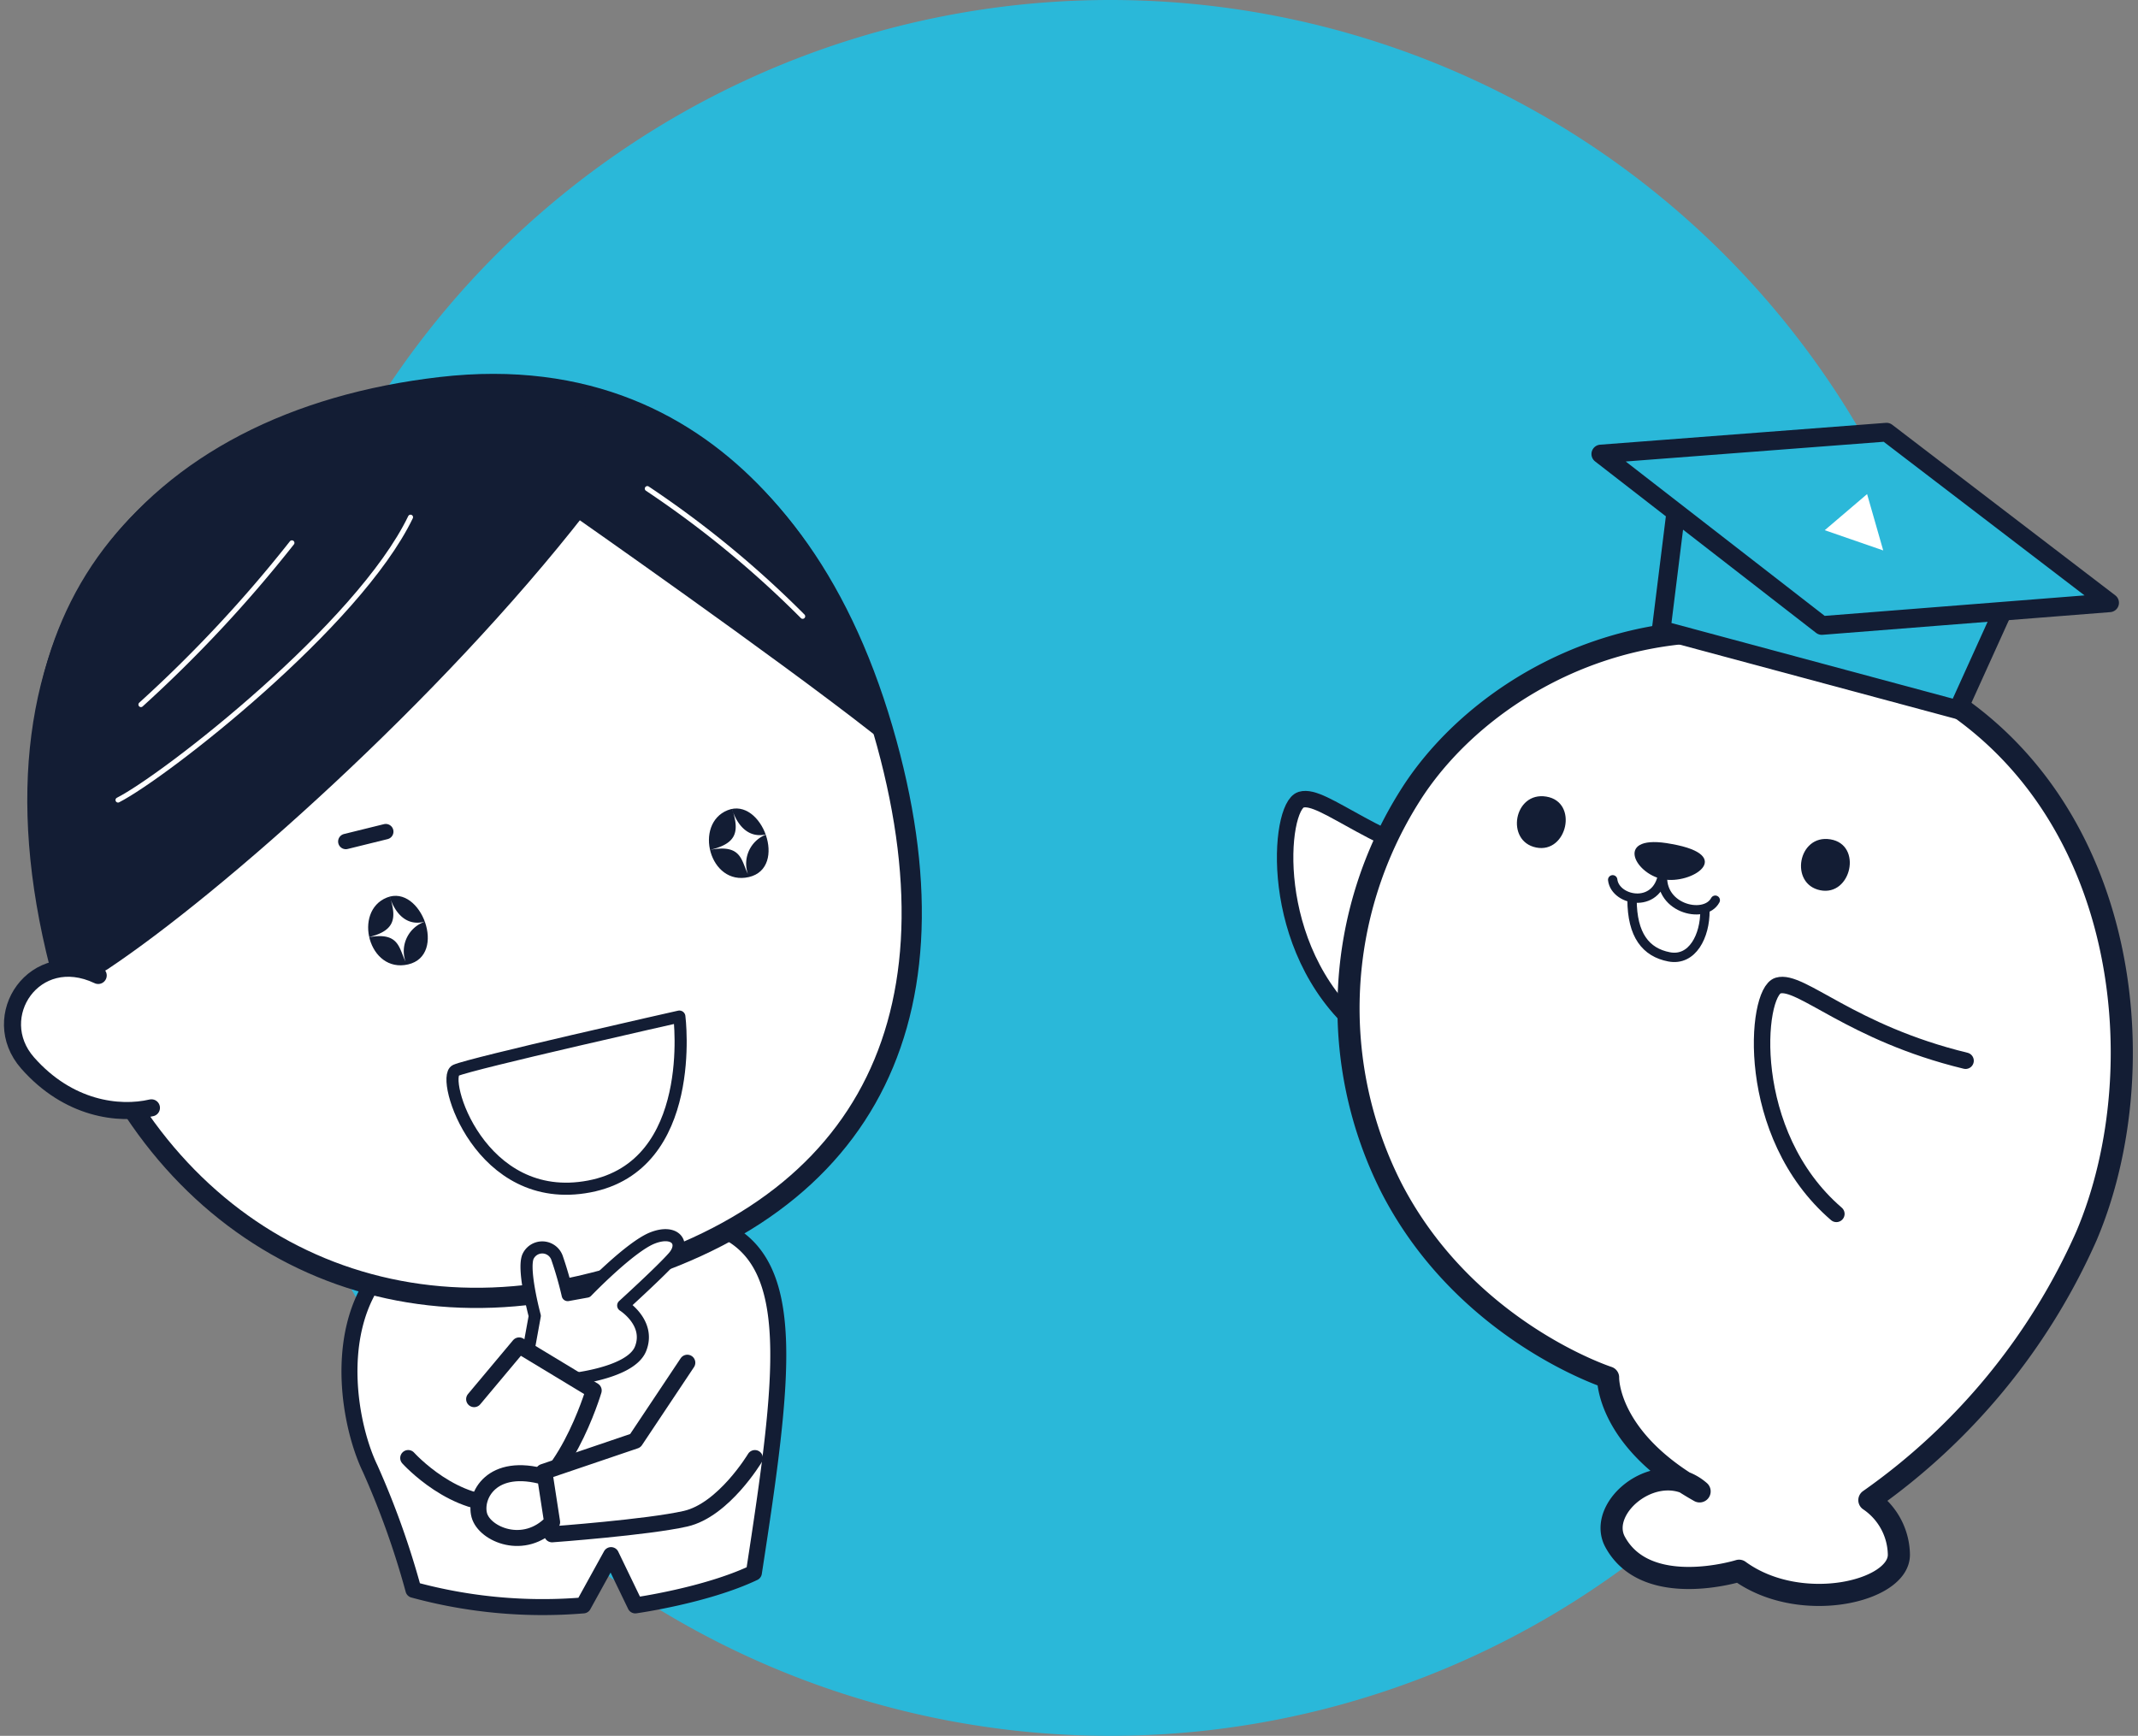 <svg id="グループ_201" data-name="グループ 201" xmlns="http://www.w3.org/2000/svg" xmlns:xlink="http://www.w3.org/1999/xlink" width="227.93" height="185.063" viewBox="0 0 227.93 185.063">
  <rect x="0" y="0" width="227.93" height="185.063" fill="#808080" stroke="none"/>
  <defs>
    <clipPath id="clip-path">
      <rect id="長方形_95" data-name="長方形 95" width="227.93" height="185.063" fill="none"/>
    </clipPath>
  </defs>
  <g id="グループ_200" data-name="グループ 200" clip-path="url(#clip-path)">
    <path id="パス_505" data-name="パス 505" d="M202.691,92.532A92.531,92.531,0,1,1,110.16,0a92.53,92.53,0,0,1,92.531,92.531" transform="translate(8.201 0)" fill="#2ab8d9"/>
    <path id="パス_506" data-name="パス 506" d="M32.06,91.515C23,97.059,25.037,110,27.624,115.356a88.962,88.962,0,0,1,4.62,12.937,52.362,52.362,0,0,0,18.112,1.663l2.957-5.36,2.588,5.36s7.543-1.056,12.642-3.486c3.251-21.094,4.73-32.923-3.4-36.618S32.06,91.515,32.06,91.515" transform="translate(11.83 41.199)" fill="#fff"/>
    <path id="パス_507" data-name="パス 507" d="M32.06,91.515C23,97.059,25.037,110,27.624,115.356a88.962,88.962,0,0,1,4.62,12.937,52.362,52.362,0,0,0,18.112,1.663l2.957-5.36,2.588,5.36s7.543-1.056,12.642-3.486c3.251-21.094,4.73-32.923-3.4-36.618S32.06,91.515,32.06,91.515Z" transform="translate(11.83 41.199)" fill="none" stroke="#131d34" stroke-linecap="round" stroke-linejoin="round" stroke-width="1.705"/>
    <path id="パス_508" data-name="パス 508" d="M5.526,88.653c7.14,26.777,29.638,41.181,54.957,35.329,29.333-6.781,41.1-27.078,32.679-57.816C84.032,32.849,60.929,23.658,36.881,30.043,5.323,38.419-1.614,61.875,5.526,88.653" transform="translate(1.378 13.096)" fill="#fff"/>
    <path id="パス_509" data-name="パス 509" d="M5.526,88.653c7.14,26.777,29.638,41.181,54.957,35.329,29.333-6.781,41.1-27.078,32.679-57.816C84.032,32.849,60.929,23.658,36.881,30.043,5.323,38.419-1.614,61.875,5.526,88.653Z" transform="translate(1.378 13.096)" fill="none" stroke="#131d34" stroke-miterlimit="10" stroke-width="2.157"/>
    <path id="パス_510" data-name="パス 510" d="M27.881,35.835C20.171,43.287,7.6,51.868,7.6,51.868" transform="translate(3.535 16.672)" fill="none" stroke="#fff" stroke-linecap="round" stroke-linejoin="round" stroke-width="0.539"/>
    <path id="パス_511" data-name="パス 511" d="M60.312,40.926C44.758,60.9,21.474,81.463,9.576,89.376,7.683,90.634,6.4,89.19,5.144,89.9c-9.3-36.291,9.419-57.992,40.57-61.6S88.911,51.474,92.5,64.323c-10.446-8.2-32.184-23.4-32.184-23.4" transform="translate(1.28 13.013)" fill="#131d34"/>
    <path id="パス_512" data-name="パス 512" d="M60.312,40.926C44.758,60.9,21.474,81.463,9.576,89.376,7.683,90.634,6.4,89.19,5.144,89.9c-9.3-36.291,9.419-57.992,40.57-61.6S88.911,51.474,92.5,64.323C82.051,56.12,60.312,40.926,60.312,40.926Z" transform="translate(1.28 13.013)" fill="none" stroke="#131d34" stroke-linecap="round" stroke-linejoin="round" stroke-width="2.248"/>
    <path id="パス_513" data-name="パス 513" d="M39.769,37.632C34.2,49.184,13.623,65.208,8.587,67.785" transform="translate(3.995 17.508)" fill="none" stroke="#fff" stroke-linecap="round" stroke-linejoin="round" stroke-width="0.539"/>
    <path id="パス_514" data-name="パス 514" d="M26.348,39.5A141.6,141.6,0,0,1,10.255,56.739" transform="translate(4.771 18.376)" fill="none" stroke="#fff" stroke-linecap="round" stroke-linejoin="round" stroke-width="0.539"/>
    <path id="パス_515" data-name="パス 515" d="M47.1,35.552A107.753,107.753,0,0,1,63.66,49.164" transform="translate(21.911 16.541)" fill="none" stroke="#fff" stroke-linecap="round" stroke-linejoin="round" stroke-width="0.539"/>
    <line id="線_80" data-name="線 80" x1="4.259" y2="1.051" transform="translate(36.867 88.663)" fill="#fff"/>
    <line id="線_81" data-name="線 81" x1="4.259" y2="1.051" transform="translate(36.867 88.663)" fill="none" stroke="#131d34" stroke-linecap="round" stroke-linejoin="round" stroke-width="1.642"/>
    <path id="パス_516" data-name="パス 516" d="M39.188,98.477s-1.294-4.8-.74-6.283a1.672,1.672,0,0,1,3.143.185,39.2,39.2,0,0,1,1.108,3.88l2.034-.369s4.62-4.8,7.023-5.729,3.511.554,2.217,2.034-5.358,5.174-5.358,5.174,2.957,1.849,1.848,4.62-8.132,3.328-8.132,3.328l-3.881-2.772Z" transform="translate(17.824 41.814)" fill="#fff"/>
    <path id="パス_517" data-name="パス 517" d="M39.188,98.477s-1.294-4.8-.74-6.283a1.672,1.672,0,0,1,3.143.185,39.2,39.2,0,0,1,1.108,3.88l2.034-.369s4.62-4.8,7.023-5.729,3.511.554,2.217,2.034-5.358,5.174-5.358,5.174,2.957,1.849,1.848,4.62-8.132,3.328-8.132,3.328l-3.881-2.772Z" transform="translate(17.824 41.814)" fill="none" stroke="#131d34" stroke-linecap="round" stroke-linejoin="round" stroke-width="1.29"/>
    <path id="パス_518" data-name="パス 518" d="M29.7,109.9s4.991,5.544,10.72,4.8S49.476,102.7,49.476,102.7l-7.948-4.806-4.8,5.731" transform="translate(13.818 45.543)" fill="#fff"/>
    <path id="パス_519" data-name="パス 519" d="M29.7,109.9s4.991,5.544,10.72,4.8S49.476,102.7,49.476,102.7l-7.948-4.806-4.8,5.731" transform="translate(13.818 45.543)" fill="none" stroke="#131d34" stroke-linecap="round" stroke-linejoin="round" stroke-width="1.705"/>
    <path id="パス_520" data-name="パス 520" d="M54.879,99.151l-5.545,8.317-9.8,3.326.925,6.654s10.164-.74,14.231-1.663,7.392-6.469,7.392-6.469" transform="translate(18.396 46.13)" fill="#fff"/>
    <path id="パス_521" data-name="パス 521" d="M54.879,99.151l-5.545,8.317-9.8,3.326.925,6.654s10.164-.74,14.231-1.663,7.392-6.469,7.392-6.469" transform="translate(18.396 46.13)" fill="none" stroke="#131d34" stroke-linecap="round" stroke-linejoin="round" stroke-width="1.705"/>
    <path id="パス_522" data-name="パス 522" d="M41.926,107.608c-5.729-1.663-7.577,2.032-7.023,4.066s4.8,3.881,7.763.738Z" transform="translate(16.195 49.87)" fill="#fff"/>
    <path id="パス_523" data-name="パス 523" d="M41.926,107.608c-5.729-1.663-7.577,2.032-7.023,4.066s4.8,3.881,7.763.738Z" transform="translate(16.195 49.87)" fill="none" stroke="#131d34" stroke-linecap="round" stroke-linejoin="round" stroke-width="1.705"/>
    <path id="パス_524" data-name="パス 524" d="M10.047,71.22c-6.793-3.226-11.867,4.4-7.526,9.328s9.722,5.593,13.2,4.785" transform="translate(0.423 32.776)" fill="#fff"/>
    <path id="パス_525" data-name="パス 525" d="M10.047,71.22c-6.793-3.226-11.867,4.4-7.526,9.328s9.722,5.593,13.2,4.785" transform="translate(0.423 32.776)" fill="none" stroke="#131d34" stroke-linecap="round" stroke-miterlimit="10" stroke-width="1.819"/>
    <path id="パス_526" data-name="パス 526" d="M28.78,65.366c-3.641,1.456-1.946,8.1,2.265,7.127s1.376-8.583-2.265-7.127" transform="translate(12.462 30.325)" fill="#131d34"/>
    <path id="パス_527" data-name="パス 527" d="M53.574,59.01c-3.641,1.456-1.946,8.1,2.265,7.127s1.376-8.583-2.265-7.127" transform="translate(23.998 27.368)" fill="#131d34"/>
    <path id="パス_528" data-name="パス 528" d="M57.11,73.967S34.932,78.958,33.269,79.7,35.857,94.3,47.5,92.079,57.11,73.967,57.11,73.967" transform="translate(15.317 34.413)" fill="#fff"/>
    <path id="パス_529" data-name="パス 529" d="M57.11,73.967S34.932,78.958,33.269,79.7,35.857,94.3,47.5,92.079,57.11,73.967,57.11,73.967Z" transform="translate(15.317 34.413)" fill="none" stroke="#131d34" stroke-linecap="round" stroke-linejoin="round" stroke-width="1.29"/>
    <path id="パス_530" data-name="パス 530" d="M54.069,58.894c.832,2.5.369,3.7-2.5,4.343,3.512-.738,3.442,1.1,4.17,2.539a3.329,3.329,0,0,1,2.207-4.295c-2.957.923-3.881-2.588-3.881-2.588" transform="translate(23.995 27.4)" fill="#fff"/>
    <path id="パス_531" data-name="パス 531" d="M29.158,65.264c.832,2.5.369,3.7-2.5,4.343,3.512-.738,3.442,1.106,4.17,2.539a3.329,3.329,0,0,1,2.207-4.295c-2.957.923-3.881-2.588-3.881-2.588" transform="translate(12.405 30.364)" fill="#fff"/>
    <path id="パス_532" data-name="パス 532" d="M115.2,66.219c-12.247-2.969-17.593-8.727-19.992-8.013s-3.7,15.8,6.219,24.342" transform="translate(43.503 27.052)" fill="#fff"/>
    <path id="パス_533" data-name="パス 533" d="M115.2,66.219c-12.247-2.969-17.593-8.727-19.992-8.013s-3.7,15.8,6.219,24.342" transform="translate(43.503 27.052)" fill="none" stroke="#131d34" stroke-linecap="round" stroke-linejoin="round" stroke-width="1.752"/>
    <path id="パス_534" data-name="パス 534" d="M157.194,50.544c-24.137-11.406-44.67.438-52.509,12.913a42.376,42.376,0,0,0-1.985,41.824c7.892,15.3,23.091,20.2,23.091,20.2s-.212,6.551,9.756,12.148c-4.356-3.767-11.048,1.64-9.005,5.394,3.344,6.147,13.214,3.065,13.214,3.065,6.5,4.746,17.133,2.213,17.035-1.751a7.137,7.137,0,0,0-3.146-5.773,68.161,68.161,0,0,0,23.135-28.15c7.8-18.323,4.553-48.468-19.585-59.872" transform="translate(45.646 21.371)" fill="#fff"/>
    <path id="パス_535" data-name="パス 535" d="M157.194,50.544c-24.137-11.406-44.67.438-52.509,12.913a42.376,42.376,0,0,0-1.985,41.824c7.892,15.3,23.091,20.2,23.091,20.2s-.212,6.551,9.756,12.148c-4.356-3.767-11.048,1.64-9.005,5.394,3.344,6.147,13.214,3.065,13.214,3.065,6.5,4.746,17.133,2.213,17.035-1.751a7.137,7.137,0,0,0-3.146-5.773,68.161,68.161,0,0,0,23.135-28.15C184.581,92.092,181.331,61.948,157.194,50.544Z" transform="translate(45.646 21.371)" fill="none" stroke="#131d34" stroke-linecap="round" stroke-linejoin="round" stroke-width="2.358"/>
    <path id="パス_536" data-name="パス 536" d="M117.336,64.366c.268,2.344,5.1,3.24,5.4-1.1-.853,4.11,4.4,5.427,5.537,3.275" transform="translate(54.591 29.432)" fill="#fff"/>
    <path id="パス_537" data-name="パス 537" d="M117.336,64.366c.268,2.344,5.1,3.24,5.4-1.1-.853,4.11,4.4,5.427,5.537,3.275" transform="translate(54.591 29.432)" fill="none" stroke="#131d34" stroke-linecap="round" stroke-linejoin="round" stroke-width="0.997"/>
    <path id="パス_538" data-name="パス 538" d="M122.885,61.475c6.862,1.216,2.171,4.378-.954,3.752s-5.177-4.935.954-3.752" transform="translate(55.33 28.506)" fill="#131d34"/>
    <path id="パス_539" data-name="パス 539" d="M118.744,65.447c.007,3.808,1.471,5.641,3.95,6.117s3.845-2.23,3.821-4.935" transform="translate(55.246 30.449)" fill="none" stroke="#131d34" stroke-linecap="round" stroke-linejoin="round" stroke-width="0.997"/>
    <path id="パス_540" data-name="パス 540" d="M113.5,57.974c-3.459-.569-4.391,4.762-1.08,5.429s4.538-4.86,1.08-5.429" transform="translate(51.35 26.953)" fill="#131d34"/>
    <path id="パス_541" data-name="パス 541" d="M134.171,61.084c-3.458-.569-4.391,4.762-1.08,5.429s4.539-4.86,1.08-5.429" transform="translate(60.965 28.4)" fill="#131d34"/>
    <path id="パス_542" data-name="パス 542" d="M122.754,35.452l-1.89,15.214,31.645,8.51,6.372-14.061Z" transform="translate(56.232 16.494)" fill="#2bb8d9"/>
    <path id="パス_543" data-name="パス 543" d="M122.754,35.452l-1.89,15.214,31.645,8.51,6.372-14.061Z" transform="translate(56.232 16.494)" fill="none" stroke="#131d34" stroke-linecap="round" stroke-linejoin="round" stroke-width="1.995"/>
    <path id="パス_544" data-name="パス 544" d="M116.472,33.774l23.56,18.28,30.682-2.419L146.933,31.445Z" transform="translate(54.189 14.63)" fill="#2bb8d9"/>
    <path id="パス_545" data-name="パス 545" d="M116.472,33.774l23.56,18.28,30.682-2.419L146.933,31.445Z" transform="translate(54.189 14.63)" fill="none" stroke="#131d34" stroke-linecap="round" stroke-linejoin="round" stroke-width="1.995"/>
    <path id="パス_546" data-name="パス 546" d="M132.764,39.8,139,41.958l-1.72-6.008Z" transform="translate(61.769 16.726)" fill="#fff"/>
    <path id="パス_547" data-name="パス 547" d="M149.9,79.744c-12.247-2.969-17.593-8.727-19.992-8.013s-3.7,15.8,6.219,24.342" transform="translate(59.648 33.344)" fill="#fff"/>
    <path id="パス_548" data-name="パス 548" d="M149.9,79.744c-12.247-2.969-17.593-8.727-19.992-8.013s-3.7,15.8,6.219,24.342" transform="translate(59.648 33.344)" fill="none" stroke="#131d34" stroke-linecap="round" stroke-linejoin="round" stroke-width="1.752"/>
  </g>
</svg>
